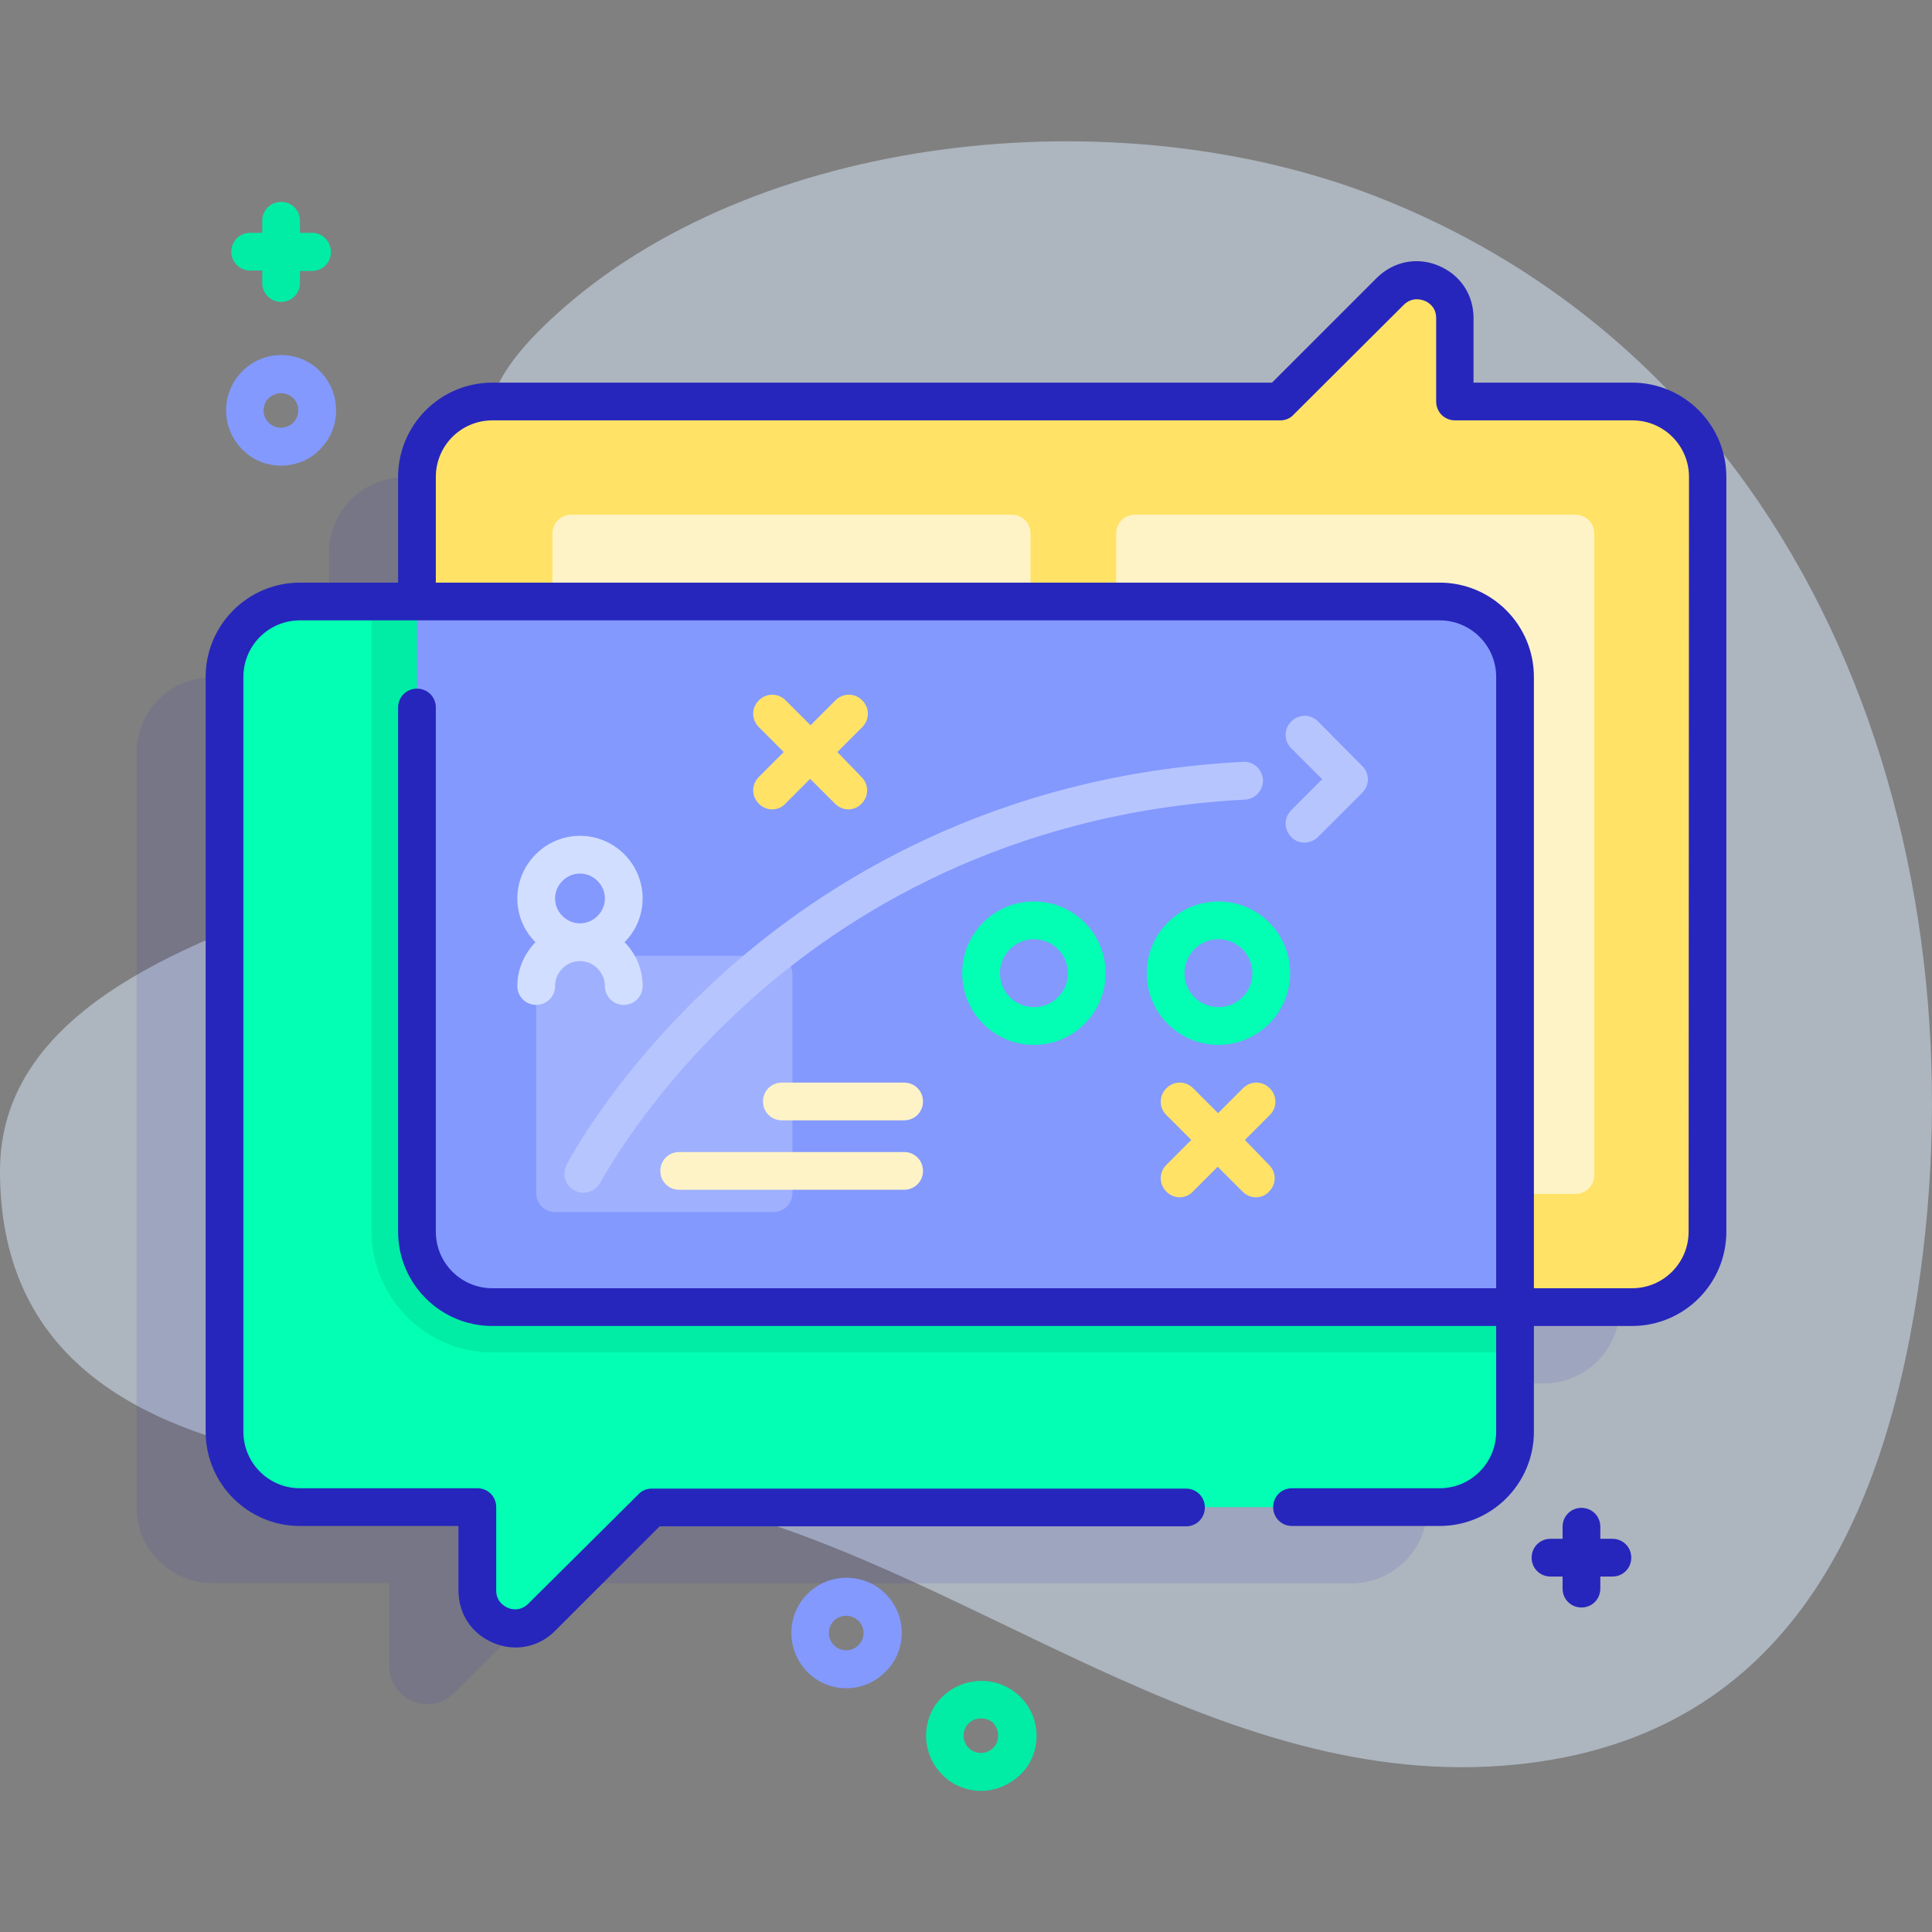 <?xml version="1.0" encoding="utf-8"?>
<!-- Generator: Adobe Illustrator 25.0.1, SVG Export Plug-In . SVG Version: 6.00 Build 0)  -->
<svg version="1.1" id="Capa_1" xmlns="http://www.w3.org/2000/svg" xmlns:xlink="http://www.w3.org/1999/xlink" x="0px" y="0px"
	 viewBox="0 0 512 512" style="enable-background:new 0 0 512 512;" xml:space="preserve">
<rect x="0" y="0" width="512" height="512" fill="#808080" stroke="none"/>
<style type="text/css">
	.st0{opacity:0.5;fill:#DBEAFE;}
	.st1{opacity:0.11;fill:#2626BC;enable-background:new    ;}
	.st2{fill:#FFE266;}
	.st3{fill:#FEF3C7;}
	.st4{fill:#02FFB3;}
	.st5{fill:#01ECA5;}
	.st6{fill:#8399FE;}
	.st7{fill:#9FB0FE;}
	.st8{fill:#2626BC;}
	.st9{fill:#B7C5FF;}
	.st10{fill:#D2DEFF;}
</style>
<path class="st0" d="M364.8,52.1c-69.1-27-164.8-16.8-217.7,31.5c-37.3,34.1-8.4,43.8,17,106.2C182.6,234.9,0,228.7,0,310.3
	c0,94.3,132.3,76.4,181.3,87.2c75,16.5,140.5,78.2,220.7,70.1c69.8-7.1,96.4-61.9,106.1-124.6C526.2,226,481.8,97.9,364.8,52.1z"/>
<path class="st1" d="M409.2,126.5h-47v-22.1c0-8.9-10.8-13.4-17.1-7.1L316,126.5H107.2c-11.1,0-20,9-20,20v33h-31
	c-11,0-20,8.9-20,20v200c0,11,9,20,20,20h47v22.1c0,8.9,10.8,13.4,17.1,7.1l29.1-29.1h208.8c11,0,20-9,20-20v-33h31c11,0,20-9,20-20
	v-200C429.2,135.4,420.2,126.5,409.2,126.5L409.2,126.5z"/>
<path class="st2" d="M452.5,126.4v200c0,11-9,20-20,20h-302c-11.1,0-20-9-20-20v-200c0-11.1,8.9-20,20-20h208.8l29.1-29.2
	c6.3-6.3,17.1-1.8,17.1,7.1v22.1h47C443.5,106.4,452.5,115.4,452.5,126.4z"/>
<path class="st3" d="M295.8,311.4v-170c0-2.8,2.2-5,5-5h116.7c2.8,0,5,2.2,5,5v170c0,2.8-2.2,5-5,5H300.8
	C298.1,316.4,295.8,314.2,295.8,311.4z"/>
<path class="st3" d="M146.4,311.4v-170c0-2.8,2.2-5,5-5h116.7c2.8,0,5,2.2,5,5v170c0,2.8-2.2,5-5,5H151.4
	C148.7,316.4,146.4,314.2,146.4,311.4z"/>
<path class="st4" d="M401.5,179.4v200c0,11-9,20-20,20H172.7l-29.1,29.1c-6.3,6.3-17.1,1.8-17.1-7.1v-22.1h-47c-11.1,0-20-9-20-20
	v-200c0-11.1,8.9-20,20-20h302C392.5,159.4,401.5,168.3,401.5,179.4L401.5,179.4z"/>
<path class="st5" d="M401.5,179.4v179h-271c-17.6,0-32-14.4-32-32v-167h283C392.5,159.4,401.5,168.3,401.5,179.4L401.5,179.4z"/>
<path class="st6" d="M401.5,179.4v167h-271c-11.1,0-20-9-20-20v-167h271C392.5,159.4,401.5,168.3,401.5,179.4L401.5,179.4z"/>
<path class="st7" d="M205,321.2h-57.9c-2.8,0-5-2.2-5-5v-57.9c0-2.8,2.2-5,5-5H205c2.8,0,5,2.2,5,5v57.9
	C210,318.9,207.8,321.2,205,321.2z"/>
<path class="st3" d="M239.6,315.3H180c-2.8,0-5-2.2-5-5s2.2-5,5-5h59.6c2.8,0,5,2.2,5,5S242.4,315.3,239.6,315.3z"/>
<path class="st3" d="M239.6,296.9h-32.4c-2.8,0-5-2.2-5-5s2.2-5,5-5h32.4c2.8,0,5,2.2,5,5S242.4,296.9,239.6,296.9z"/>
<path class="st8" d="M432.5,101.4h-42V84.3c0-6.2-3.5-11.5-9.3-13.9c-5.7-2.4-12-1.1-16.4,3.3l-27.7,27.7H130.5
	c-13.8,0-25,11.2-25,25v28h-26c-13.8,0-25,11.2-25,25v200c0,13.8,11.2,25,25,25h42v17.1c0,6.2,3.5,11.5,9.3,13.9
	c1.9,0.8,3.9,1.2,5.8,1.2c3.9,0,7.6-1.5,10.5-4.4l27.7-27.7h139.5c2.8,0,5-2.2,5-5s-2.2-5-5-5H172.7c-1.3,0-2.6,0.5-3.5,1.5L140,425
	c-2.2,2.2-4.7,1.4-5.4,1.1c-0.7-0.3-3.1-1.5-3.1-4.6v-22.1c0-2.8-2.2-5-5-5h-47c-8.3,0-15-6.7-15-15v-200c0-8.3,6.7-15,15-15h302
	c8.3,0,15,6.7,15,15v162h-266c-8.3,0-15-6.7-15-15V187.5c0-2.8-2.2-5-5-5s-5,2.2-5,5v138.9c0,13.8,11.2,25,25,25h266v28
	c0,8.3-6.7,15-15,15h-39.1c-2.8,0-5,2.2-5,5s2.2,5,5,5h39.1c13.8,0,25-11.2,25-25v-28h26c13.8,0,25-11.2,25-25v-200
	C457.5,112.6,446.3,101.4,432.5,101.4z M447.5,326.4c0,8.3-6.7,15-15,15h-26v-162c0-13.8-11.2-25-25-25h-266v-28c0-8.3,6.7-15,15-15
	h208.8c1.3,0,2.6-0.5,3.5-1.5L372,80.8c2.2-2.2,4.7-1.4,5.5-1.1s3.1,1.5,3.1,4.6v22.1c0,2.8,2.2,5,5,5h47c8.3,0,15,6.7,15,15
	L447.5,326.4z"/>
<path class="st6" d="M74.5,123.4c-3.7,0-7.5-1.4-10.3-4.3c-5.7-5.7-5.7-15,0-20.7c2.8-2.8,6.4-4.3,10.3-4.3s7.6,1.5,10.3,4.3
	c5.7,5.7,5.7,15,0,20.7C82,122,78.2,123.4,74.5,123.4z M74.5,104.2c-1.2,0-2.4,0.5-3.3,1.3c-1.8,1.8-1.8,4.7,0,6.5
	c1.8,1.8,4.7,1.8,6.5,0c1.8-1.8,1.8-4.7,0-6.5C76.9,104.7,75.7,104.2,74.5,104.2z"/>
<path class="st6" d="M224.3,447.4c-3.7,0-7.5-1.4-10.3-4.3c-5.7-5.7-5.7-15,0-20.7c5.7-5.7,15-5.7,20.7,0c5.7,5.7,5.7,15,0,20.6
	C231.7,446,228,447.4,224.3,447.4L224.3,447.4z M224.3,428.2c-1.2,0-2.4,0.4-3.3,1.3c-1.8,1.8-1.8,4.7,0,6.5c1.8,1.8,4.7,1.8,6.5,0
	c1.8-1.8,1.8-4.7,0-6.5C226.6,428.7,225.4,428.2,224.3,428.2L224.3,428.2z"/>
<path class="st5" d="M260,474.6c-3.7,0-7.5-1.4-10.3-4.3c-5.7-5.7-5.7-15,0-20.6s15-5.7,20.7,0c2.8,2.8,4.3,6.4,4.3,10.3
	s-1.5,7.6-4.3,10.3v0v0C267.5,473.1,263.7,474.6,260,474.6z M260,455.4c-1.2,0-2.4,0.4-3.3,1.3c-1.8,1.8-1.8,4.7,0,6.5
	c1.8,1.8,4.7,1.8,6.5,0v0c0.9-0.9,1.3-2,1.3-3.3s-0.5-2.4-1.3-3.3C262.4,455.8,261.2,455.4,260,455.4L260,455.4z"/>
<path class="st5" d="M82.7,61.7h-3.2v-3.2c0-2.8-2.2-5-5-5s-5,2.2-5,5v3.2h-3.2c-2.8,0-5,2.2-5,5c0,2.8,2.2,5,5,5h3.2V75
	c0,2.8,2.2,5,5,5s5-2.2,5-5v-3.2h3.2c2.8,0,5-2.2,5-5C87.7,64,85.5,61.7,82.7,61.7z"/>
<path class="st8" d="M427.3,407.8h-3.2v-3.2c0-2.8-2.2-5-5-5s-5,2.2-5,5v3.2h-3.2c-2.8,0-5,2.2-5,5s2.2,5,5,5h3.2v3.2
	c0,2.8,2.2,5,5,5s5-2.2,5-5v-3.2h3.2c2.8,0,5-2.2,5-5S430.1,407.8,427.3,407.8z"/>
<path class="st9" d="M154.6,316.1c-0.8,0-1.5-0.2-2.3-0.6c-2.5-1.3-3.4-4.3-2.2-6.7c0.5-1,13.3-25.5,41.8-51.1
	c26.3-23.6,71.5-52.4,137.5-55.8c2.8-0.2,5.1,2,5.3,4.7c0.1,2.8-2,5.1-4.7,5.3c-63.1,3.3-106.3,30.8-131.3,53.3
	c-27.1,24.3-39.4,48-39.6,48.2C158.1,315.1,156.4,316.1,154.6,316.1L154.6,316.1z"/>
<path class="st9" d="M345.7,223.3c-1.3,0-2.6-0.5-3.5-1.5c-2-2-2-5.1,0-7.1l8.2-8.2l-8.2-8.2c-2-2-2-5.1,0-7.1c2-2,5.1-2,7.1,0
	L361,203c2,2,2,5.1,0,7.1l-11.8,11.8C348.2,222.8,347,223.3,345.7,223.3L345.7,223.3z"/>
<path class="st4" d="M322.9,276.9c-10.5,0-19-8.5-19-19s8.5-19,19-19c10.5,0,19,8.5,19,19S333.3,276.9,322.9,276.9z M322.9,248.9
	c-5,0-9,4.1-9,9c0,5,4,9,9,9s9-4,9-9S327.8,248.9,322.9,248.9z"/>
<path class="st4" d="M274,276.9c-10.5,0-19-8.5-19-19s8.5-19,19-19s19,8.5,19,19S284.5,276.9,274,276.9z M274,248.9c-5,0-9,4.1-9,9
	c0,5,4,9,9,9s9-4,9-9S279,248.9,274,248.9z"/>
<path class="st2" d="M329.9,302.1l6.6-6.6c2-2,2-5.1,0-7.1c-2-2-5.1-2-7.1,0l-6.6,6.6l-6.6-6.6c-2-2-5.1-2-7.1,0s-2,5.1,0,7.1
	l6.6,6.6l-6.6,6.6c-2,2-2,5.1,0,7.1c1,1,2.3,1.5,3.5,1.5s2.6-0.5,3.5-1.5l6.6-6.6l6.6,6.6c1,1,2.3,1.5,3.5,1.5
	c1.3,0,2.6-0.5,3.5-1.5c2-2,2-5.1,0-7.1L329.9,302.1z"/>
<path class="st2" d="M221.9,199.3l6.6-6.6c2-2,2-5.1,0-7.1c-2-2-5.1-2-7.1,0l-6.6,6.6l-6.6-6.6c-2-2-5.1-2-7.1,0c-2,2-2,5.1,0,7.1
	l6.6,6.6l-6.6,6.6c-2,2-2,5.1,0,7.1c1,1,2.3,1.5,3.5,1.5c1.3,0,2.6-0.5,3.5-1.5l6.6-6.6l6.6,6.6c1,1,2.3,1.5,3.5,1.5
	s2.6-0.5,3.5-1.5c2-2,2-5.1,0-7.1L221.9,199.3z"/>
<path class="st10" d="M170.3,238.1c0-9.2-7.5-16.6-16.6-16.6s-16.6,7.5-16.6,16.6c0,4.5,1.8,8.6,4.8,11.6c-2.9,3-4.8,7.1-4.8,11.6
	c0,2.8,2.2,5,5,5s5-2.2,5-5c0-3.6,3-6.6,6.6-6.6s6.6,3,6.6,6.6c0,2.8,2.2,5,5,5s5-2.2,5-5c0-4.5-1.8-8.6-4.8-11.6
	C168.5,246.7,170.3,242.6,170.3,238.1L170.3,238.1z M153.7,231.5c3.6,0,6.6,3,6.6,6.6s-3,6.6-6.6,6.6s-6.6-3-6.6-6.6
	S150.1,231.5,153.7,231.5z"/>
</svg>
